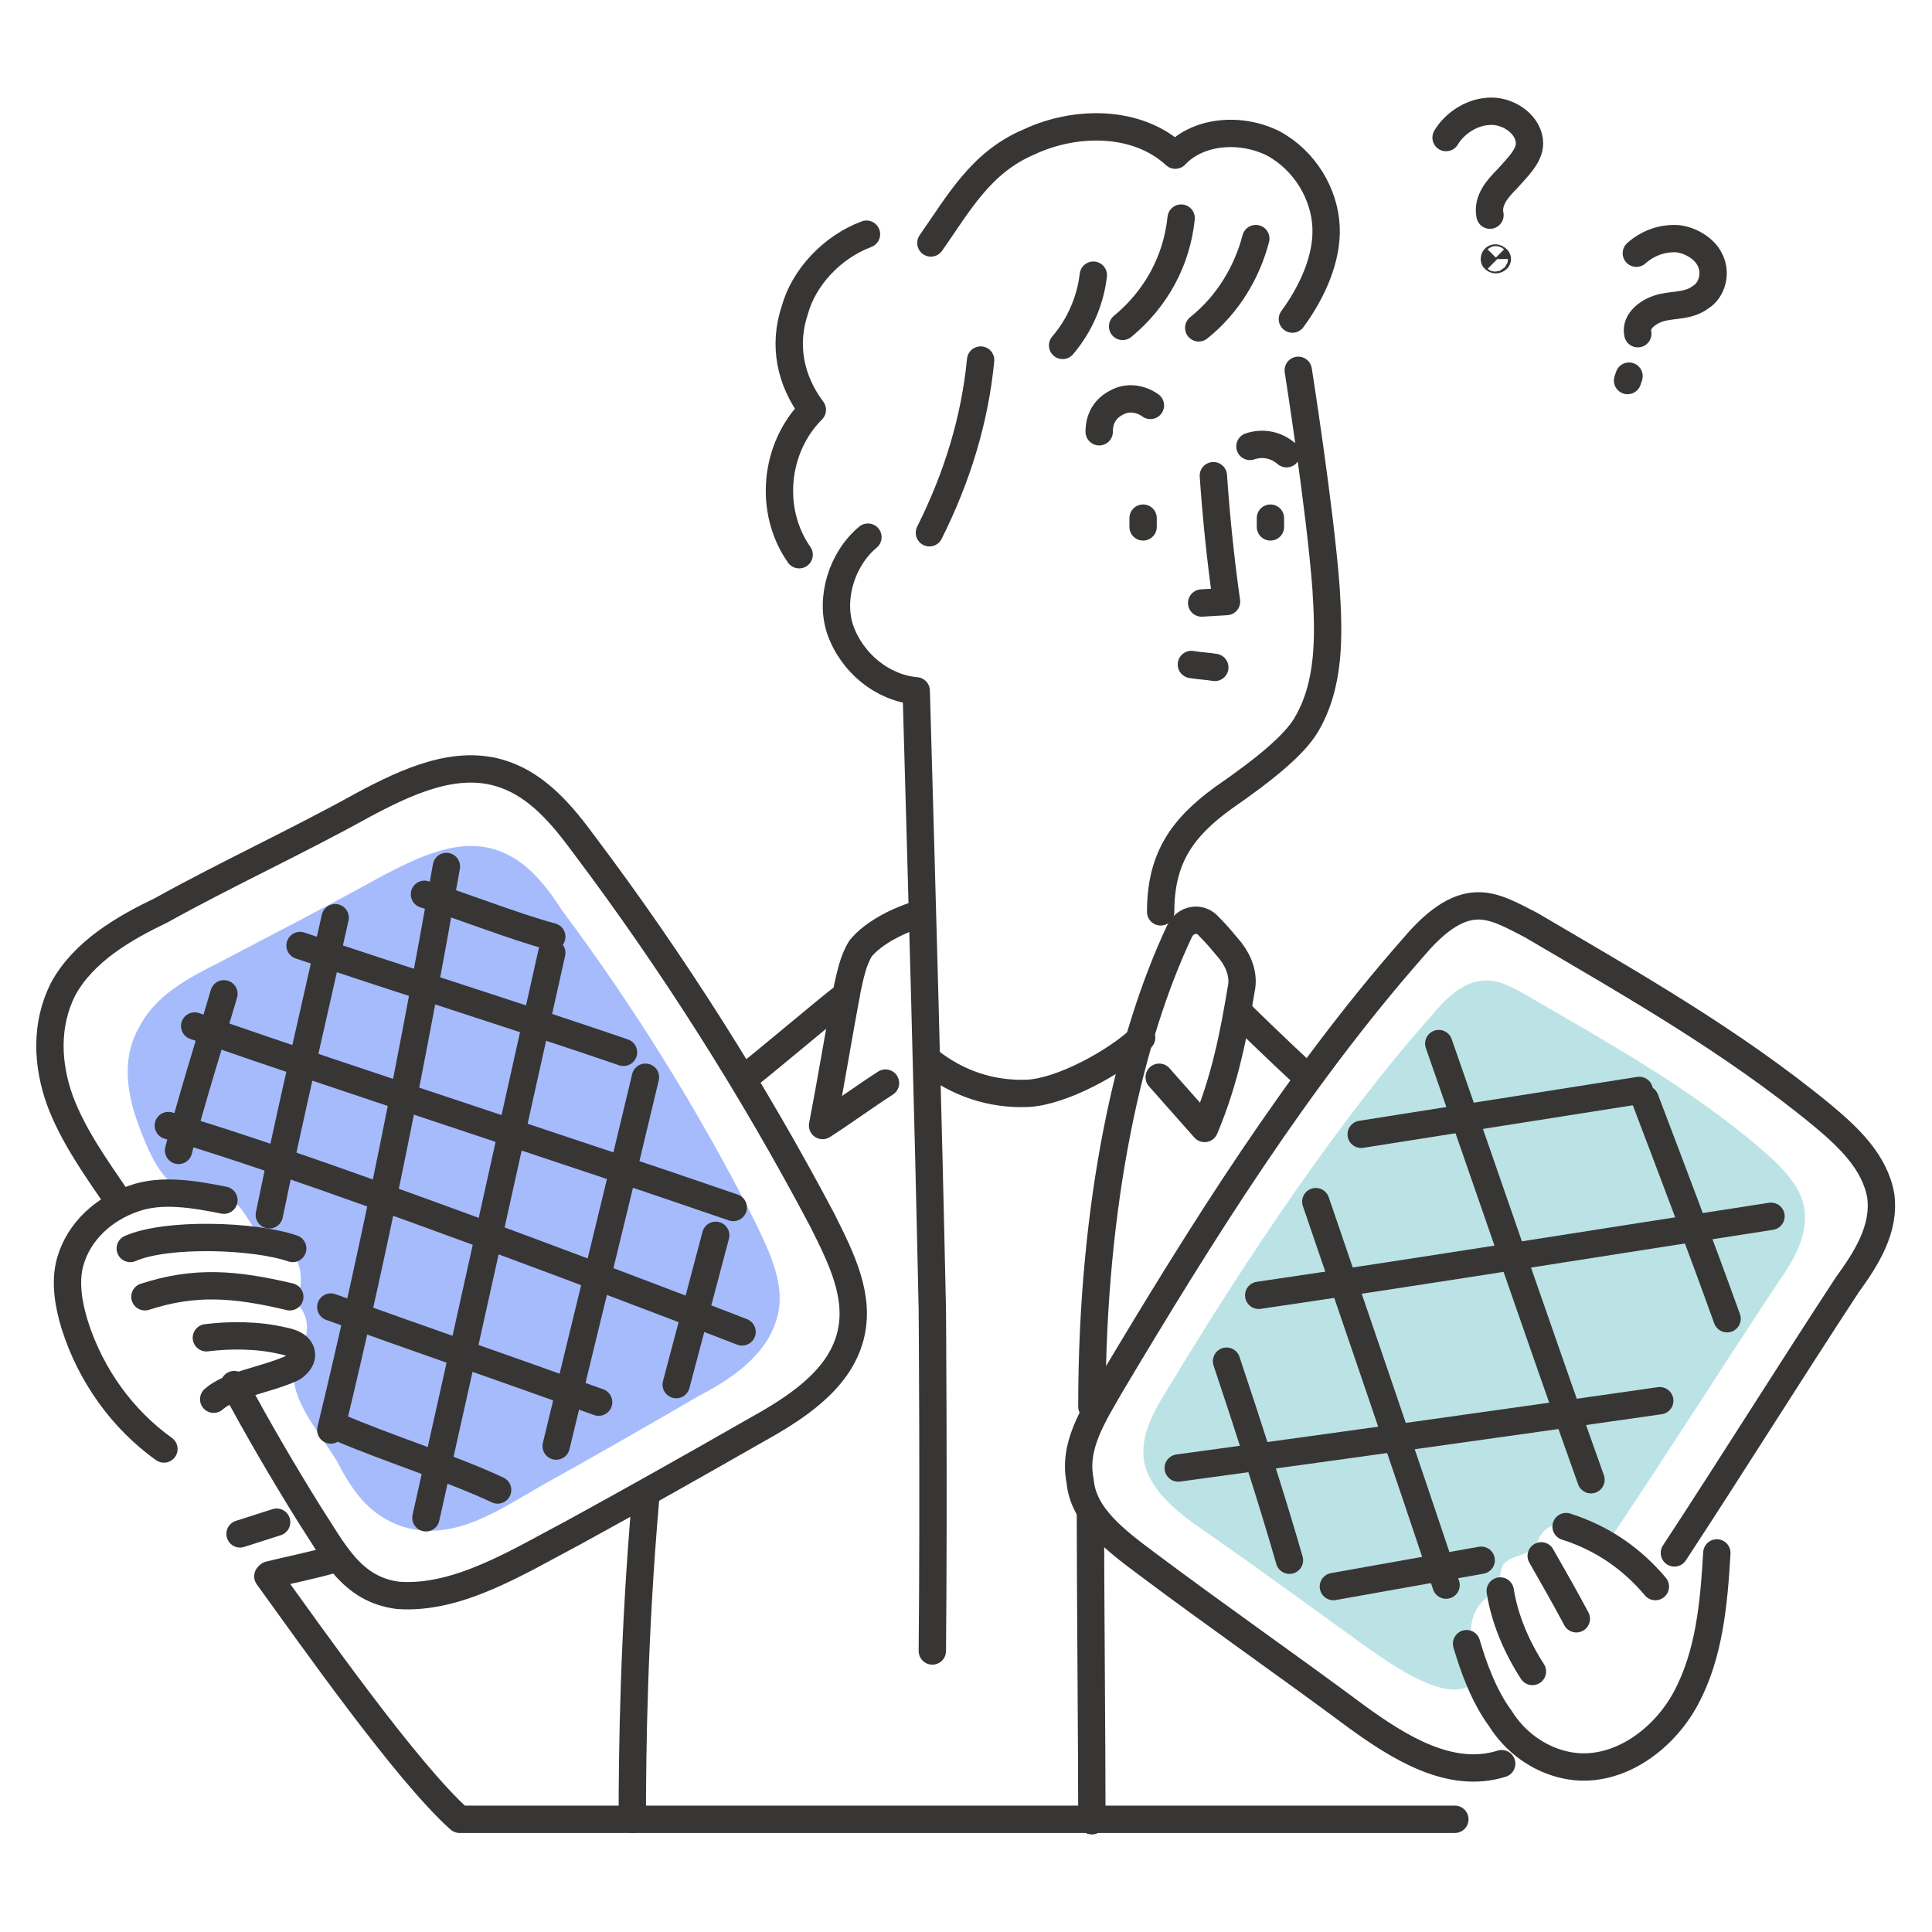 <svg width="212" height="212" viewBox="0 0 212 212" fill="none" xmlns="http://www.w3.org/2000/svg">
<path d="M97.167 118.848C94.918 120.294 92.509 122.06 90.261 123.506C91.224 118.527 92.027 113.548 92.991 108.409C93.312 106.963 93.633 105.357 94.436 104.072C95.882 102.306 98.773 100.86 101.182 100.218" stroke="#383634" stroke-width="3" stroke-linecap="round" stroke-linejoin="round"/>
<path d="M95.239 58.942C92.348 61.352 91.064 65.688 92.188 69.061C93.473 72.754 96.845 75.485 100.539 75.806C101.182 98.451 101.824 121.097 102.306 143.742C102.306 143.742 102.467 164.3 102.306 181.164" stroke="#383634" stroke-width="3" stroke-linecap="round" stroke-linejoin="round"/>
<path d="M101.985 58.46C105.036 52.357 106.964 46.094 107.606 39.509" stroke="#383634" stroke-width="3" stroke-linecap="round" stroke-linejoin="round"/>
<path d="M116.6 37.903C118.527 35.655 119.652 32.925 119.973 30.194" stroke="#383634" stroke-width="3" stroke-linecap="round" stroke-linejoin="round"/>
<path d="M123.185 35.816C126.879 32.764 129.127 28.588 129.609 23.931" stroke="#383634" stroke-width="3" stroke-linecap="round" stroke-linejoin="round"/>
<path d="M131.536 35.976C134.748 33.406 136.836 29.873 137.8 26.179" stroke="#383634" stroke-width="3" stroke-linecap="round" stroke-linejoin="round"/>
<path d="M141.815 35.012C144.064 31.96 145.67 28.267 145.509 24.894C145.349 21.36 143.261 17.666 139.727 15.739C136.194 13.973 131.536 14.294 128.967 17.024C124.791 13.169 118.046 13.169 112.906 15.579C107.606 17.827 105.197 22.324 102.146 26.66" stroke="#383634" stroke-width="3" stroke-linecap="round" stroke-linejoin="round"/>
<path d="M95.079 25.697C91.224 27.143 88.173 30.515 87.209 34.049C85.924 37.903 86.727 41.758 89.136 44.97C84.961 49.146 84.318 56.052 87.691 60.87" stroke="#383634" stroke-width="3" stroke-linecap="round" stroke-linejoin="round"/>
<path d="M142.458 40.634C142.458 40.634 144.867 55.891 145.509 64.564C145.83 69.704 145.991 75.164 143.261 79.661C141.976 81.749 138.924 84.319 134.267 87.531C129.609 90.903 127.361 94.276 127.361 100.058" stroke="#383634" stroke-width="3" stroke-linecap="round" stroke-linejoin="round"/>
<path d="M125.273 113.87C122.382 116.6 116.439 119.813 112.745 119.973C108.73 120.134 105.036 118.849 101.985 116.44" stroke="#383634" stroke-width="3" stroke-linecap="round" stroke-linejoin="round"/>
<path d="M92.83 109.212C91.064 110.497 83.355 117.082 81.588 118.366" stroke="#383634" stroke-width="3" stroke-linecap="round" stroke-linejoin="round"/>
<path d="M119.652 166.066C119.652 173.936 119.812 191.603 119.812 199.794" stroke="#383634" stroke-width="3" stroke-linecap="round" stroke-linejoin="round"/>
<path d="M70.827 164.621C69.542 179.397 69.382 192.245 69.382 199.633" stroke="#383634" stroke-width="3" stroke-linecap="round" stroke-linejoin="round"/>
<path d="M14.936 122.703C13.812 119.33 13.491 115.797 15.258 112.745C17.024 109.212 20.718 107.284 23.93 105.678C30.033 102.466 35.976 99.415 42.079 96.042C46.094 93.954 50.43 91.866 54.606 93.312C57.818 94.436 59.906 97.166 61.673 99.897C69.703 110.657 76.77 122.06 82.873 134.106C84.479 137.478 86.246 141.012 85.282 144.545C84.158 148.721 80.303 151.29 76.609 153.218C70.827 156.59 65.206 159.803 59.424 163.015C54.927 165.584 49.788 169.278 44.167 167.512C40.312 166.227 38.545 163.336 36.94 160.284C35.494 157.875 32.121 153.86 32.282 151.13C33.406 150.809 33.727 149.042 32.603 148.4C34.048 146.954 34.048 144.384 32.603 143.1C33.085 141.172 33.406 138.924 31.961 137.478C31.158 136.675 30.033 136.515 29.07 136.033C27.945 135.39 27.142 133.303 26.179 132.339C23.93 130.09 22.003 131.054 19.273 130.09C17.185 128.966 15.739 124.951 14.936 122.703Z" fill="#A6BBFC"/>
<path d="M29.391 172.973C34.048 179.397 44.648 194.494 50.43 199.633H159.642" stroke="#383634" stroke-width="3" stroke-linecap="round" stroke-linejoin="round"/>
<path d="M36.779 171.045C34.691 171.687 31.479 172.33 29.552 172.812" stroke="#383634" stroke-width="3" stroke-linecap="round" stroke-linejoin="round"/>
<path d="M30.355 167.03L26.339 168.315" stroke="#383634" stroke-width="3" stroke-linecap="round" stroke-linejoin="round"/>
<path d="M23.448 153.539C25.215 151.933 29.07 151.452 31.961 150.167C32.603 149.846 33.085 149.203 33.085 148.721C33.085 147.597 31.8 147.276 30.997 147.115C28.267 146.473 25.215 146.473 22.645 146.794" stroke="#383634" stroke-width="3" stroke-linecap="round" stroke-linejoin="round"/>
<path d="M15.9 142.296C21.36 140.53 25.697 140.851 31.8 142.296" stroke="#383634" stroke-width="3" stroke-linecap="round" stroke-linejoin="round"/>
<path d="M14.294 136.997C18.309 135.23 27.945 135.551 32.121 136.997" stroke="#383634" stroke-width="3" stroke-linecap="round" stroke-linejoin="round"/>
<path d="M24.573 131.697C21.361 131.054 17.667 130.412 14.615 131.536C11.403 132.66 8.673 135.069 7.709 138.442C7.067 140.691 7.549 143.26 8.191 145.348C9.958 150.969 13.491 155.788 17.988 159" stroke="#383634" stroke-width="3" stroke-linecap="round" stroke-linejoin="round"/>
<path d="M12.848 131.536C10.439 128.003 8.03 124.63 6.585 120.776C5.139 116.761 4.979 112.424 6.906 108.57C9.155 104.394 13.652 101.824 17.667 99.897C24.894 95.882 32.603 92.348 39.83 88.333C44.648 85.764 50.109 83.194 55.248 84.96C59.103 86.245 61.833 89.618 64.082 92.67C73.879 105.679 82.712 119.651 90.261 133.945C92.349 138.121 94.436 142.297 93.312 146.633C92.027 151.612 87.049 154.664 82.712 157.073C75.967 160.927 69.703 164.461 62.958 168.154C56.855 171.367 50.27 175.542 43.685 175.061C38.545 174.418 36.618 170.242 33.888 166.067C30.997 161.409 28.267 156.751 25.697 151.933" stroke="#383634" stroke-width="3" stroke-linecap="round" stroke-linejoin="round"/>
<path d="M37.1 156.591C42.239 158.839 49.467 161.088 54.606 163.497" stroke="#383634" stroke-width="3" stroke-linecap="round" stroke-linejoin="round"/>
<path d="M36.297 143.421C46.094 146.954 55.891 150.327 65.688 153.86" stroke="#383634" stroke-width="3" stroke-linecap="round" stroke-linejoin="round"/>
<path d="M18.47 123.506C36.297 128.645 81.427 146.151 81.427 146.151" stroke="#383634" stroke-width="3" stroke-linecap="round" stroke-linejoin="round"/>
<path d="M21.361 112.585C39.83 119.009 61.833 126.076 80.464 132.5" stroke="#383634" stroke-width="3" stroke-linecap="round" stroke-linejoin="round"/>
<path d="M32.924 103.751C44.809 107.766 56.694 111.46 68.418 115.475" stroke="#383634" stroke-width="3" stroke-linecap="round" stroke-linejoin="round"/>
<path d="M46.576 98.13C50.751 99.415 56.373 101.663 60.548 102.787" stroke="#383634" stroke-width="3" stroke-linecap="round" stroke-linejoin="round"/>
<path d="M78.536 135.552C77.091 141.012 75.645 146.473 74.2 151.934" stroke="#383634" stroke-width="3" stroke-linecap="round" stroke-linejoin="round"/>
<path d="M70.827 118.206C67.936 130.412 63.921 146.633 61.03 158.679" stroke="#383634" stroke-width="3" stroke-linecap="round" stroke-linejoin="round"/>
<path d="M60.548 104.555C55.891 125.273 51.394 145.83 46.736 166.549" stroke="#383634" stroke-width="3" stroke-linecap="round" stroke-linejoin="round"/>
<path d="M48.985 95.079C45.291 115.958 41.276 136.355 36.297 156.912" stroke="#383634" stroke-width="3" stroke-linecap="round" stroke-linejoin="round"/>
<path d="M36.779 100.7C34.37 111.461 31.8 122.382 29.552 133.303" stroke="#383634" stroke-width="3" stroke-linecap="round" stroke-linejoin="round"/>
<path d="M24.573 109.052C23.127 114.031 20.879 121.097 19.594 126.237" stroke="#383634" stroke-width="3" stroke-linecap="round" stroke-linejoin="round"/>
<path d="M150.327 181.003C144.064 176.506 137.961 172.009 131.697 167.672C129.127 165.906 126.236 163.497 125.594 160.606C124.951 157.554 126.718 154.663 128.324 152.093C136.354 138.763 146.794 123.024 157.073 111.46C158.518 109.693 160.445 107.766 162.694 107.606C164.461 107.445 166.067 108.409 167.512 109.212C176.345 114.351 185.339 119.33 193.048 125.915C195.297 127.842 197.706 130.09 198.027 132.821C198.348 135.712 196.742 138.442 195.136 140.69C188.873 150.166 182.77 159.803 176.506 169.118C175.382 168.315 174.257 167.672 172.812 167.351C171.688 167.03 170.242 167.19 169.439 167.993C168.636 168.797 168.797 169.6 167.833 170.242C166.87 170.724 165.585 170.884 164.942 171.687C164.621 172.33 164.621 173.133 164.461 173.775C164.139 174.578 163.176 175.221 162.694 175.703C161.409 176.987 161.409 178.593 161.248 180.039C161.088 181.003 160.767 181.484 160.767 182.448C160.767 182.769 161.409 184.857 161.409 184.857C158.679 186.945 152.415 182.448 150.327 181.003Z" fill="#BBE3E5"/>
<path d="M164.782 193.53C159.161 195.297 153.539 191.764 148.882 188.391C141.333 182.77 133.464 177.309 125.755 171.527C122.542 169.118 118.848 166.388 118.527 162.533C117.724 158.679 119.973 155.306 121.9 151.933C131.858 135.23 142.297 118.527 154.985 104.073C156.752 101.985 159.161 99.576 161.891 99.415C163.979 99.254 166.067 100.539 167.994 101.503C178.915 107.927 189.997 114.191 199.955 122.382C202.845 124.791 205.736 127.521 206.379 131.215C206.861 134.909 204.773 138.121 202.685 141.012C196.261 150.809 190.158 160.606 183.733 170.403" stroke="#383634" stroke-width="3" stroke-linecap="round" stroke-linejoin="round"/>
<path d="M188.391 170.403C188.07 175.864 187.588 181.485 185.018 186.303C182.448 191.122 177.148 194.815 171.848 193.691C168.797 193.049 166.227 191.122 164.621 188.552C162.855 186.143 161.73 183.091 160.927 180.361" stroke="#383634" stroke-width="3" stroke-linecap="round" stroke-linejoin="round"/>
<path d="M168.154 183.412C166.388 180.682 165.103 177.631 164.621 174.579" stroke="#383634" stroke-width="3" stroke-linecap="round" stroke-linejoin="round"/>
<path d="M172.973 177.631C171.688 175.222 170.403 172.973 169.118 170.725" stroke="#383634" stroke-width="3" stroke-linecap="round" stroke-linejoin="round"/>
<path d="M171.848 167.512C175.864 168.797 179.076 171.045 181.645 174.097" stroke="#383634" stroke-width="3" stroke-linecap="round" stroke-linejoin="round"/>
<path d="M134.588 149.363C136.997 156.591 139.406 163.978 141.494 171.206" stroke="#383634" stroke-width="3" stroke-linecap="round" stroke-linejoin="round"/>
<path d="M144.385 131.857C149.203 145.991 154.021 159.963 158.679 173.936" stroke="#383634" stroke-width="3" stroke-linecap="round" stroke-linejoin="round"/>
<path d="M157.876 114.512C163.497 130.572 168.958 146.633 174.579 162.372" stroke="#383634" stroke-width="3" stroke-linecap="round" stroke-linejoin="round"/>
<path d="M180.521 120.615C183.573 128.646 186.624 136.676 189.515 144.706" stroke="#383634" stroke-width="3" stroke-linecap="round" stroke-linejoin="round"/>
<path d="M179.879 119.651C169.76 121.257 159.482 122.863 149.364 124.47" stroke="#383634" stroke-width="3" stroke-linecap="round" stroke-linejoin="round"/>
<path d="M194.333 133.464C175.542 136.355 156.751 139.406 138.121 142.137" stroke="#383634" stroke-width="3" stroke-linecap="round" stroke-linejoin="round"/>
<path d="M182.127 153.7C164.3 156.27 146.955 158.679 129.288 161.088" stroke="#383634" stroke-width="3" stroke-linecap="round" stroke-linejoin="round"/>
<path d="M162.533 171.206C157.073 172.17 151.773 173.133 146.312 174.097" stroke="#383634" stroke-width="3" stroke-linecap="round" stroke-linejoin="round"/>
<path d="M179.558 27.785C180.842 26.66 182.288 26.179 183.733 26.179C185.179 26.179 186.945 27.142 187.588 28.427C188.391 29.873 187.909 31.8 186.624 32.603C185.339 33.567 183.894 33.406 182.449 33.727C181.003 34.048 179.397 35.173 179.718 36.618" stroke="#383634" stroke-width="3" stroke-linecap="round" stroke-linejoin="round"/>
<path d="M178.755 41.275L178.594 41.757" stroke="#383634" stroke-width="3" stroke-linecap="round" stroke-linejoin="round"/>
<path d="M127.2 118.206L132.179 123.828C134.427 118.528 135.391 113.388 136.194 108.57C136.515 107.124 136.033 105.679 135.07 104.394C134.267 103.431 133.624 102.628 132.661 101.664C131.697 100.54 130.091 100.861 129.448 102.146C123.988 113.709 119.812 131.697 119.812 154.343" stroke="#383634" stroke-width="3" stroke-linecap="round" stroke-linejoin="round"/>
<path d="M136.033 111.14C138.924 114.031 143.421 118.206 143.421 118.206" stroke="#383634" stroke-width="3" stroke-linecap="round" stroke-linejoin="round"/>
<path d="M126.236 44.488C125.112 43.685 123.667 43.525 122.543 44.167C121.258 44.809 120.615 45.934 120.615 47.379" stroke="#383634" stroke-width="3" stroke-linecap="round" stroke-linejoin="round"/>
<path d="M141.173 49.788C140.049 48.824 138.603 48.503 137.158 48.985" stroke="#383634" stroke-width="3" stroke-linecap="round" stroke-linejoin="round"/>
<path d="M130.733 72.915C131.697 73.076 132.339 73.076 133.303 73.236" stroke="#383634" stroke-width="3" stroke-linecap="round" stroke-linejoin="round"/>
<path d="M133.143 52.197C133.464 56.855 133.946 61.512 134.588 66.009L131.858 66.17" stroke="#383634" stroke-width="3" stroke-linecap="round" stroke-linejoin="round"/>
<path d="M139.406 57.818V56.855" stroke="#383634" stroke-width="3" stroke-linecap="round" stroke-linejoin="round"/>
<path d="M125.433 57.818V56.855" stroke="#383634" stroke-width="3" stroke-linecap="round" stroke-linejoin="round"/>
<path d="M158.679 15.097C159.642 13.491 161.57 12.206 163.657 12.206C165.745 12.206 167.833 13.812 167.833 15.739C167.833 17.185 166.388 18.47 165.424 19.594C164.3 20.718 163.176 22.003 163.497 23.609" stroke="#383634" stroke-width="3" stroke-linecap="round" stroke-linejoin="round"/>
<path d="M163.979 28.427C163.979 28.267 164.139 28.267 164.3 28.427C164.3 28.427 164.139 28.588 163.979 28.427Z" stroke="#383634" stroke-width="3" stroke-linecap="round" stroke-linejoin="round"/>
</svg>
